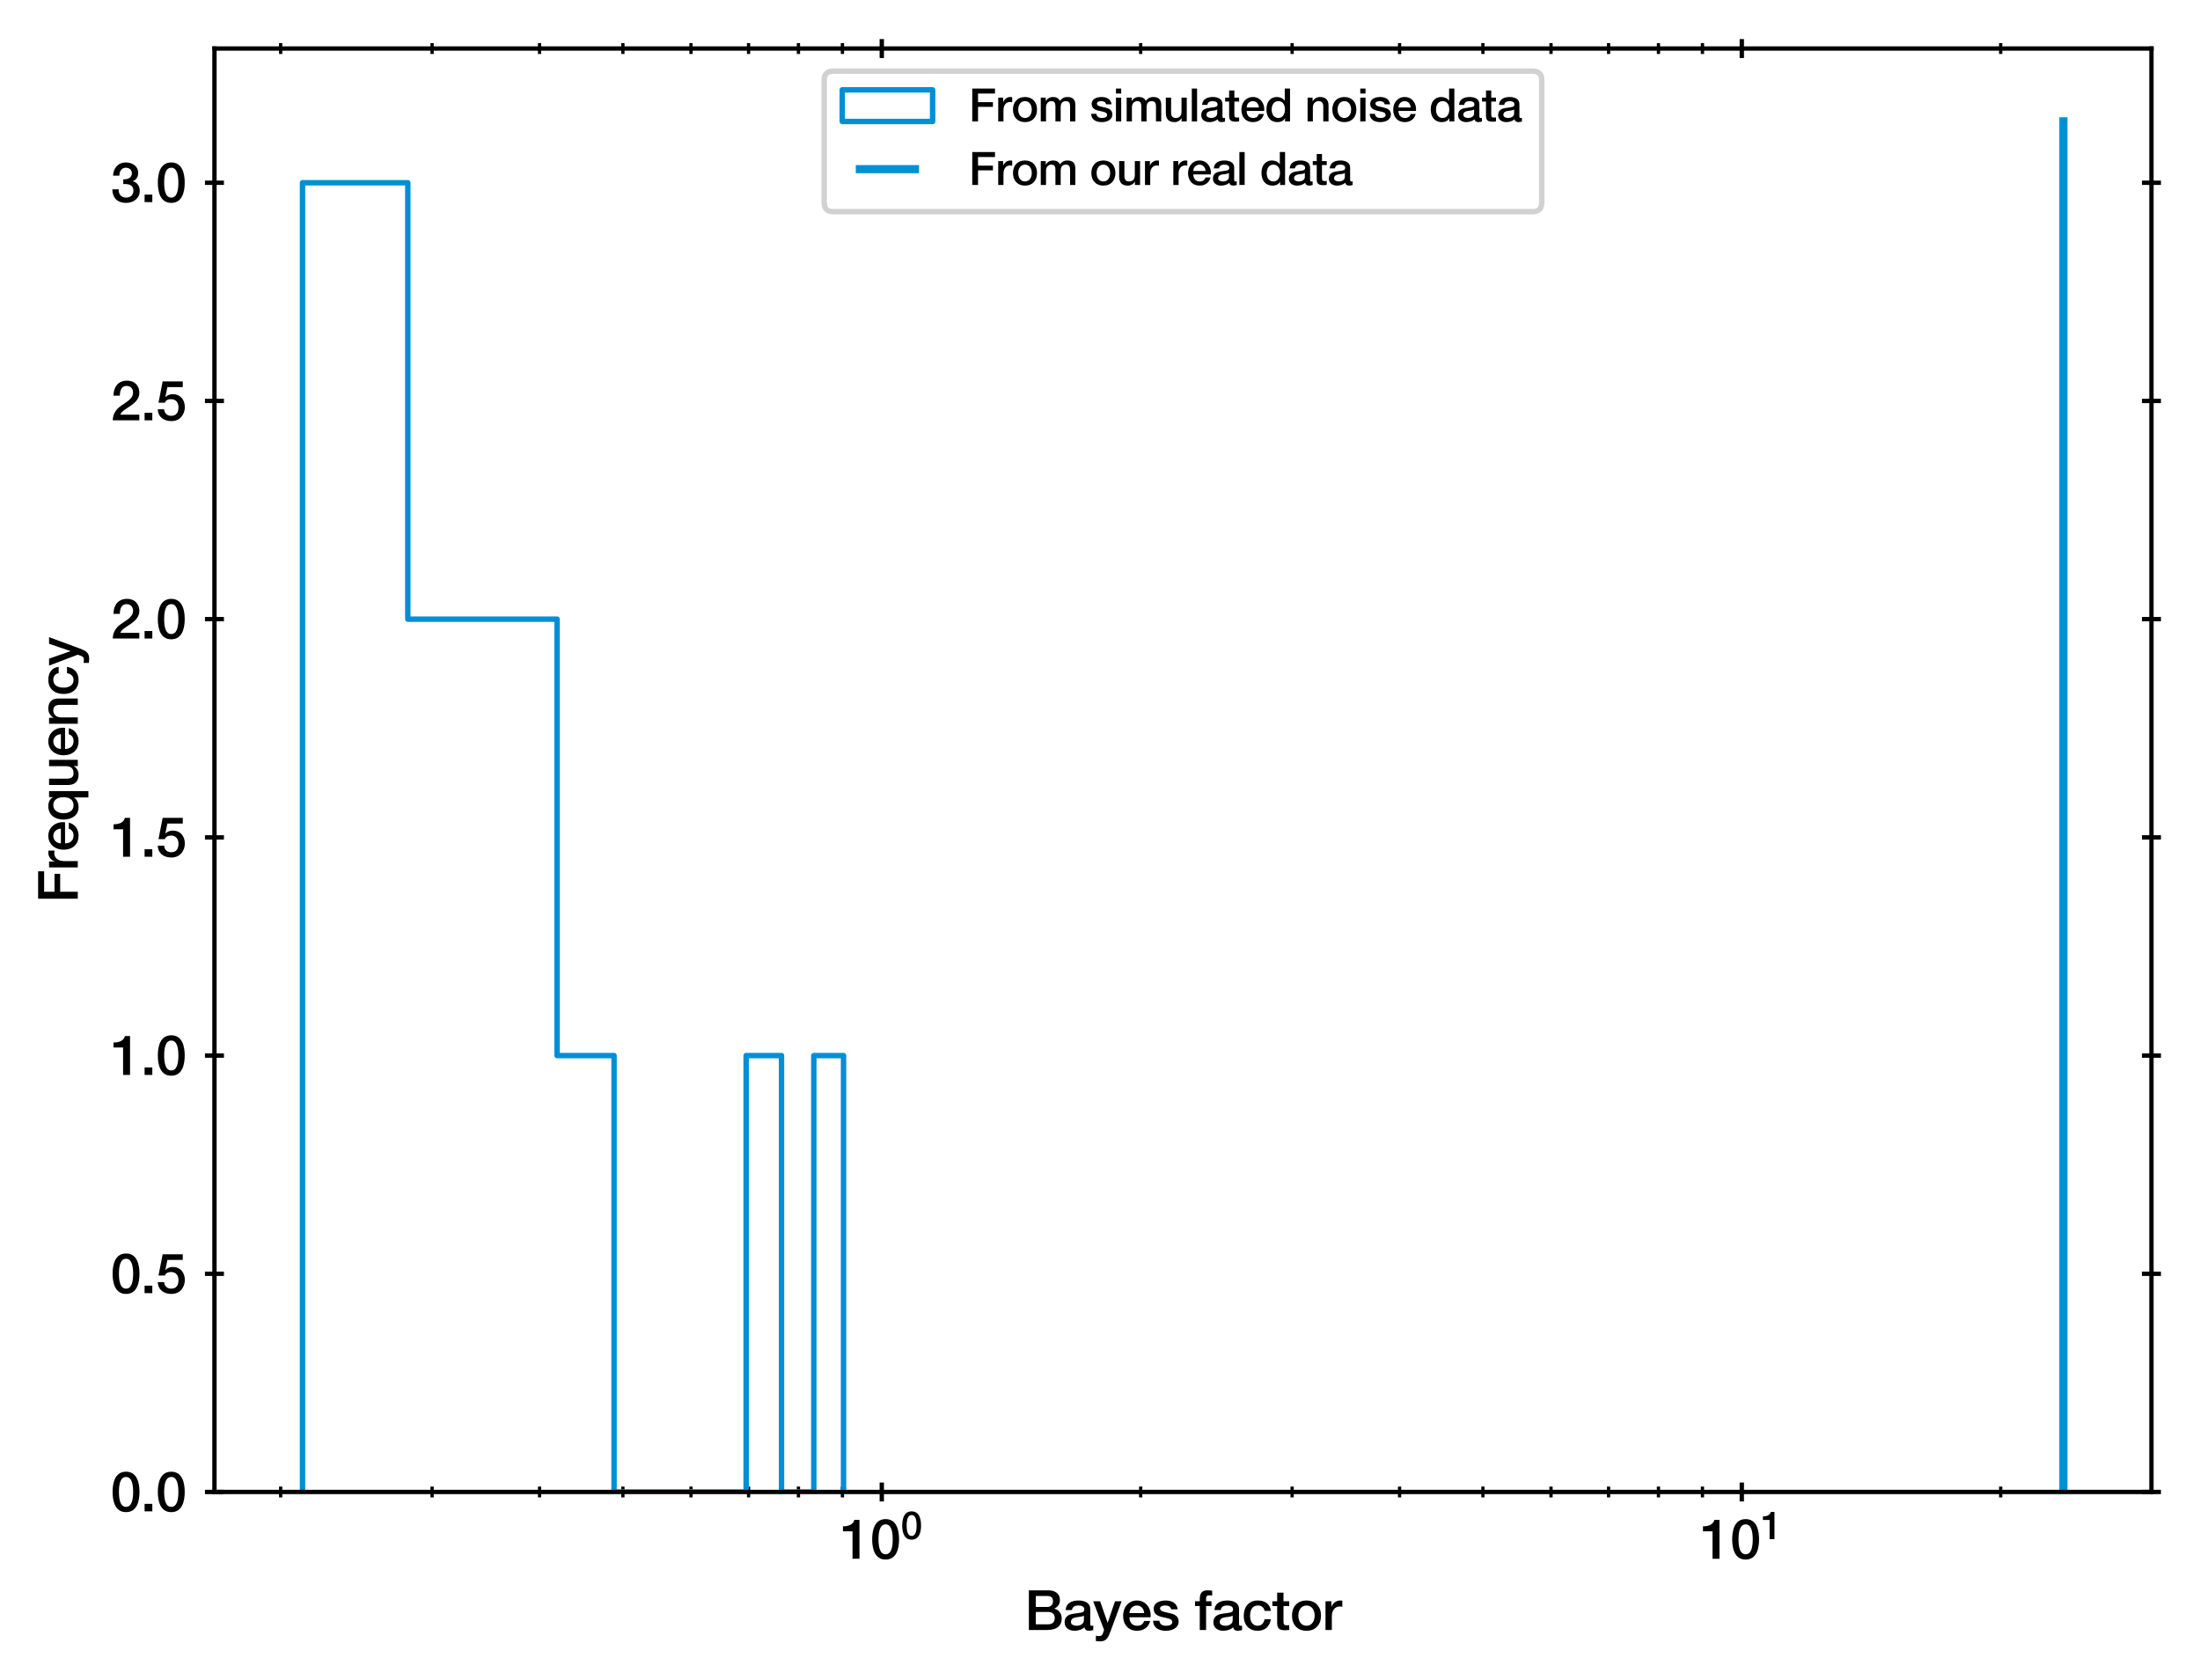 <?xml version="1.0" encoding="utf-8" standalone="no"?>
<!DOCTYPE svg PUBLIC "-//W3C//DTD SVG 1.1//EN"
  "http://www.w3.org/Graphics/SVG/1.1/DTD/svg11.dtd">
<svg height="309.753pt" version="1.1" viewBox="0 0 405.609 309.753" width="405.609pt" xmlns="http://www.w3.org/2000/svg" xmlns:xlink="http://www.w3.org/1999/xlink">
 <defs>
  <style type="text/css">*{stroke-linecap:butt;stroke-linejoin:round;}</style>
 </defs>
 <g id="figure_1">
  <g id="patch_1">
   <path d="M 0 309.753 
L 405.609 309.753 
L 405.609 0 
L 0 0 
z
" style="fill:#ffffff;"/>
  </g>
  <g id="axes_1">
   <g id="patch_2">
    <path d="M 39.539 275.062 
L 396.659 275.062 
L 396.659 8.95 
L 39.539 8.95 
z
" style="fill:#ffffff;"/>
   </g>
   <g id="matplotlib.axis_1">
    <g id="xtick_1">
     <g id="line2d_1">
      <defs>
       <path d="M 0 1.75 
L 0 -1.75 
" id="m28effd3579" style="stroke:#000000;stroke-width:0.8;"/>
      </defs>
      <g>
       <use style="stroke:#000000;stroke-width:0.8;" x="162.573" xlink:href="#m28effd3579" y="275.062"/>
      </g>
     </g>
     <g id="line2d_2">
      <g>
       <use style="stroke:#000000;stroke-width:0.8;" x="162.573" xlink:href="#m28effd3579" y="8.95"/>
      </g>
     </g>
     <g id="text_1">
      <!-- $\mathdefault{10^{0}}$ -->
      <g transform="translate(154.873 287.453)scale(0.1 -0.1)">
       <defs>
        <path d="M 339 3162 
L 1440 3162 
L 1440 0 
L 2240 0 
L 2240 4480 
L 1645 4480 
C 1536 3942 954 3731 339 3738 
L 339 3162 
z
" id="HelveticaNeue-Medium-31" transform="scale(0.016)"/>
        <path d="M 1779 518 
C 1139 518 960 1306 960 2240 
C 960 3174 1139 3962 1779 3962 
C 2419 3962 2598 3174 2598 2240 
C 2598 1306 2419 518 1779 518 
z
M 1779 4570 
C 493 4570 230 3258 230 2240 
C 230 1222 493 -90 1779 -90 
C 3066 -90 3328 1222 3328 2240 
C 3328 3258 3066 4570 1779 4570 
z
" id="HelveticaNeue-Medium-30" transform="scale(0.016)"/>
       </defs>
       <use transform="translate(0 0.823)" xlink:href="#HelveticaNeue-Medium-31"/>
       <use transform="translate(55.6 0.823)" xlink:href="#HelveticaNeue-Medium-30"/>
       <use transform="translate(112.105 37.016)scale(0.7)" xlink:href="#HelveticaNeue-Medium-30"/>
      </g>
     </g>
    </g>
    <g id="xtick_2">
     <g id="line2d_3">
      <g>
       <use style="stroke:#000000;stroke-width:0.8;" x="321.132" xlink:href="#m28effd3579" y="275.062"/>
      </g>
     </g>
     <g id="line2d_4">
      <g>
       <use style="stroke:#000000;stroke-width:0.8;" x="321.132" xlink:href="#m28effd3579" y="8.95"/>
      </g>
     </g>
     <g id="text_2">
      <!-- $\mathdefault{10^{1}}$ -->
      <g transform="translate(313.432 287.453)scale(0.1 -0.1)">
       <use transform="translate(0 0.808)" xlink:href="#HelveticaNeue-Medium-31"/>
       <use transform="translate(55.6 0.808)" xlink:href="#HelveticaNeue-Medium-30"/>
       <use transform="translate(112.105 37)scale(0.7)" xlink:href="#HelveticaNeue-Medium-31"/>
      </g>
     </g>
    </g>
    <g id="xtick_3">
     <g id="line2d_5">
      <defs>
       <path d="M 0 1 
L 0 -1 
" id="m8f852d4e49" style="stroke:#000000;stroke-width:0.6;"/>
      </defs>
      <g>
       <use style="stroke:#000000;stroke-width:0.6;" x="51.744" xlink:href="#m8f852d4e49" y="275.062"/>
      </g>
     </g>
     <g id="line2d_6">
      <g>
       <use style="stroke:#000000;stroke-width:0.6;" x="51.744" xlink:href="#m8f852d4e49" y="8.95"/>
      </g>
     </g>
    </g>
    <g id="xtick_4">
     <g id="line2d_7">
      <g>
       <use style="stroke:#000000;stroke-width:0.6;" x="79.665" xlink:href="#m8f852d4e49" y="275.062"/>
      </g>
     </g>
     <g id="line2d_8">
      <g>
       <use style="stroke:#000000;stroke-width:0.6;" x="79.665" xlink:href="#m8f852d4e49" y="8.95"/>
      </g>
     </g>
    </g>
    <g id="xtick_5">
     <g id="line2d_9">
      <g>
       <use style="stroke:#000000;stroke-width:0.6;" x="99.476" xlink:href="#m8f852d4e49" y="275.062"/>
      </g>
     </g>
     <g id="line2d_10">
      <g>
       <use style="stroke:#000000;stroke-width:0.6;" x="99.476" xlink:href="#m8f852d4e49" y="8.95"/>
      </g>
     </g>
    </g>
    <g id="xtick_6">
     <g id="line2d_11">
      <g>
       <use style="stroke:#000000;stroke-width:0.6;" x="114.842" xlink:href="#m8f852d4e49" y="275.062"/>
      </g>
     </g>
     <g id="line2d_12">
      <g>
       <use style="stroke:#000000;stroke-width:0.6;" x="114.842" xlink:href="#m8f852d4e49" y="8.95"/>
      </g>
     </g>
    </g>
    <g id="xtick_7">
     <g id="line2d_13">
      <g>
       <use style="stroke:#000000;stroke-width:0.6;" x="127.397" xlink:href="#m8f852d4e49" y="275.062"/>
      </g>
     </g>
     <g id="line2d_14">
      <g>
       <use style="stroke:#000000;stroke-width:0.6;" x="127.397" xlink:href="#m8f852d4e49" y="8.95"/>
      </g>
     </g>
    </g>
    <g id="xtick_8">
     <g id="line2d_15">
      <g>
       <use style="stroke:#000000;stroke-width:0.6;" x="138.012" xlink:href="#m8f852d4e49" y="275.062"/>
      </g>
     </g>
     <g id="line2d_16">
      <g>
       <use style="stroke:#000000;stroke-width:0.6;" x="138.012" xlink:href="#m8f852d4e49" y="8.95"/>
      </g>
     </g>
    </g>
    <g id="xtick_9">
     <g id="line2d_17">
      <g>
       <use style="stroke:#000000;stroke-width:0.6;" x="147.207" xlink:href="#m8f852d4e49" y="275.062"/>
      </g>
     </g>
     <g id="line2d_18">
      <g>
       <use style="stroke:#000000;stroke-width:0.6;" x="147.207" xlink:href="#m8f852d4e49" y="8.95"/>
      </g>
     </g>
    </g>
    <g id="xtick_10">
     <g id="line2d_19">
      <g>
       <use style="stroke:#000000;stroke-width:0.6;" x="155.317" xlink:href="#m8f852d4e49" y="275.062"/>
      </g>
     </g>
     <g id="line2d_20">
      <g>
       <use style="stroke:#000000;stroke-width:0.6;" x="155.317" xlink:href="#m8f852d4e49" y="8.95"/>
      </g>
     </g>
    </g>
    <g id="xtick_11">
     <g id="line2d_21">
      <g>
       <use style="stroke:#000000;stroke-width:0.6;" x="210.304" xlink:href="#m8f852d4e49" y="275.062"/>
      </g>
     </g>
     <g id="line2d_22">
      <g>
       <use style="stroke:#000000;stroke-width:0.6;" x="210.304" xlink:href="#m8f852d4e49" y="8.95"/>
      </g>
     </g>
    </g>
    <g id="xtick_12">
     <g id="line2d_23">
      <g>
       <use style="stroke:#000000;stroke-width:0.6;" x="238.225" xlink:href="#m8f852d4e49" y="275.062"/>
      </g>
     </g>
     <g id="line2d_24">
      <g>
       <use style="stroke:#000000;stroke-width:0.6;" x="238.225" xlink:href="#m8f852d4e49" y="8.95"/>
      </g>
     </g>
    </g>
    <g id="xtick_13">
     <g id="line2d_25">
      <g>
       <use style="stroke:#000000;stroke-width:0.6;" x="258.035" xlink:href="#m8f852d4e49" y="275.062"/>
      </g>
     </g>
     <g id="line2d_26">
      <g>
       <use style="stroke:#000000;stroke-width:0.6;" x="258.035" xlink:href="#m8f852d4e49" y="8.95"/>
      </g>
     </g>
    </g>
    <g id="xtick_14">
     <g id="line2d_27">
      <g>
       <use style="stroke:#000000;stroke-width:0.6;" x="273.401" xlink:href="#m8f852d4e49" y="275.062"/>
      </g>
     </g>
     <g id="line2d_28">
      <g>
       <use style="stroke:#000000;stroke-width:0.6;" x="273.401" xlink:href="#m8f852d4e49" y="8.95"/>
      </g>
     </g>
    </g>
    <g id="xtick_15">
     <g id="line2d_29">
      <g>
       <use style="stroke:#000000;stroke-width:0.6;" x="285.956" xlink:href="#m8f852d4e49" y="275.062"/>
      </g>
     </g>
     <g id="line2d_30">
      <g>
       <use style="stroke:#000000;stroke-width:0.6;" x="285.956" xlink:href="#m8f852d4e49" y="8.95"/>
      </g>
     </g>
    </g>
    <g id="xtick_16">
     <g id="line2d_31">
      <g>
       <use style="stroke:#000000;stroke-width:0.6;" x="296.571" xlink:href="#m8f852d4e49" y="275.062"/>
      </g>
     </g>
     <g id="line2d_32">
      <g>
       <use style="stroke:#000000;stroke-width:0.6;" x="296.571" xlink:href="#m8f852d4e49" y="8.95"/>
      </g>
     </g>
    </g>
    <g id="xtick_17">
     <g id="line2d_33">
      <g>
       <use style="stroke:#000000;stroke-width:0.6;" x="305.766" xlink:href="#m8f852d4e49" y="275.062"/>
      </g>
     </g>
     <g id="line2d_34">
      <g>
       <use style="stroke:#000000;stroke-width:0.6;" x="305.766" xlink:href="#m8f852d4e49" y="8.95"/>
      </g>
     </g>
    </g>
    <g id="xtick_18">
     <g id="line2d_35">
      <g>
       <use style="stroke:#000000;stroke-width:0.6;" x="313.877" xlink:href="#m8f852d4e49" y="275.062"/>
      </g>
     </g>
     <g id="line2d_36">
      <g>
       <use style="stroke:#000000;stroke-width:0.6;" x="313.877" xlink:href="#m8f852d4e49" y="8.95"/>
      </g>
     </g>
    </g>
    <g id="xtick_19">
     <g id="line2d_37">
      <g>
       <use style="stroke:#000000;stroke-width:0.6;" x="368.863" xlink:href="#m8f852d4e49" y="275.062"/>
      </g>
     </g>
     <g id="line2d_38">
      <g>
       <use style="stroke:#000000;stroke-width:0.6;" x="368.863" xlink:href="#m8f852d4e49" y="8.95"/>
      </g>
     </g>
    </g>
    <g id="text_3">
     <!-- Bayes factor -->
     <g transform="translate(188.915 300.503)scale(0.1 -0.1)">
      <defs>
       <path d="M 1286 2080 
L 2701 2080 
C 3187 2080 3469 1824 3469 1376 
C 3469 915 3187 653 2701 653 
L 1286 653 
L 1286 2080 
z
M 486 0 
L 2586 0 
C 3770 0 4269 557 4269 1274 
C 4269 1894 3968 2330 3411 2451 
L 3411 2464 
C 3827 2643 4064 2976 4064 3437 
C 4064 4198 3526 4570 2707 4570 
L 486 4570 
L 486 0 
z
M 1286 3917 
L 2592 3917 
C 3027 3917 3264 3750 3264 3290 
C 3264 2880 2976 2656 2592 2656 
L 1286 2656 
L 1286 3917 
z
" id="HelveticaNeue-Medium-42" transform="scale(0.016)"/>
       <path d="M 2426 1114 
C 2426 653 1926 486 1606 486 
C 1350 486 934 582 934 909 
C 934 1293 1216 1408 1530 1459 
C 1850 1517 2202 1510 2426 1658 
L 2426 1114 
z
M 3155 2438 
C 3155 3136 2477 3398 1830 3398 
C 1101 3398 378 3149 326 2298 
L 1056 2298 
C 1088 2656 1376 2822 1786 2822 
C 2080 2822 2470 2752 2470 2374 
C 2470 1946 2003 2003 1478 1907 
C 864 1837 205 1702 205 877 
C 205 230 742 -90 1338 -90 
C 1728 -90 2195 32 2483 314 
C 2541 13 2752 -90 3046 -90 
C 3168 -90 3398 -45 3507 -6 
L 3507 499 
C 3430 486 3373 486 3328 486 
C 3194 486 3155 557 3155 736 
L 3155 2438 
z
" id="HelveticaNeue-Medium-61" transform="scale(0.016)"/>
       <path d="M 1274 13 
L 1190 -243 
C 1101 -525 1018 -704 678 -704 
C 563 -704 448 -678 333 -659 
L 333 -1274 
C 499 -1299 666 -1312 838 -1312 
C 1600 -1312 1773 -774 2010 -179 
L 3296 3309 
L 2534 3309 
L 1696 838 
L 1683 838 
L 819 3309 
L 19 3309 
L 1274 13 
z
" id="HelveticaNeue-Medium-79" transform="scale(0.016)"/>
       <path d="M 3386 1466 
C 3507 2458 2867 3398 1824 3398 
C 838 3398 224 2592 224 1651 
C 224 634 806 -90 1843 -90 
C 2566 -90 3181 314 3341 1037 
L 2650 1037 
C 2522 672 2266 486 1843 486 
C 1235 486 954 947 954 1466 
L 3386 1466 
z
M 954 1946 
C 973 2438 1318 2822 1824 2822 
C 2317 2822 2630 2406 2656 1946 
L 954 1946 
z
" id="HelveticaNeue-Medium-65" transform="scale(0.016)"/>
       <path d="M 205 1062 
C 218 282 838 -90 1670 -90 
C 2355 -90 3149 198 3149 986 
C 3149 1638 2611 1830 2080 1952 
C 1542 2074 1005 2125 1005 2483 
C 1005 2771 1395 2822 1606 2822 
C 1926 2822 2214 2726 2278 2381 
L 3040 2381 
C 2950 3117 2336 3398 1658 3398 
C 1056 3398 275 3174 275 2451 
C 275 1779 800 1587 1338 1472 
C 1869 1350 2400 1306 2419 922 
C 2438 544 1958 486 1683 486 
C 1293 486 973 640 934 1062 
L 205 1062 
z
" id="HelveticaNeue-Medium-73" transform="scale(0.016)"/>
       <path id="HelveticaNeue-Medium-20" transform="scale(0.016)"/>
       <path d="M 58 2765 
L 602 2765 
L 602 0 
L 1331 0 
L 1331 2765 
L 1952 2765 
L 1952 3309 
L 1331 3309 
L 1331 3648 
C 1331 3923 1491 3994 1690 3994 
C 1837 3994 1933 3981 2029 3955 
L 2029 4525 
C 1914 4557 1747 4570 1517 4570 
C 1043 4570 602 4429 602 3584 
L 602 3309 
L 58 3309 
L 58 2765 
z
" id="HelveticaNeue-Medium-66" transform="scale(0.016)"/>
       <path d="M 3347 2202 
C 3277 3014 2624 3398 1856 3398 
C 768 3398 224 2618 224 1619 
C 224 646 794 -90 1830 -90 
C 2682 -90 3213 384 3347 1242 
L 2618 1242 
C 2547 768 2253 486 1830 486 
C 1197 486 954 1069 954 1619 
C 954 2624 1485 2822 1862 2822 
C 2266 2822 2560 2605 2618 2202 
L 3347 2202 
z
" id="HelveticaNeue-Medium-63" transform="scale(0.016)"/>
       <path d="M 51 2765 
L 602 2765 
L 602 813 
C 614 262 755 -32 1517 -32 
C 1677 -32 1830 -6 1990 6 
L 1990 570 
C 1888 544 1786 544 1683 544 
C 1357 544 1331 698 1331 998 
L 1331 2765 
L 1990 2765 
L 1990 3309 
L 1331 3309 
L 1331 4301 
L 602 4301 
L 602 3309 
L 51 3309 
L 51 2765 
z
" id="HelveticaNeue-Medium-74" transform="scale(0.016)"/>
       <path d="M 1901 486 
C 1248 486 960 1082 960 1658 
C 960 2227 1248 2822 1901 2822 
C 2554 2822 2842 2227 2842 1658 
C 2842 1082 2554 486 1901 486 
z
M 1901 -90 
C 2963 -90 3571 640 3571 1658 
C 3571 2669 2963 3398 1901 3398 
C 838 3398 230 2669 230 1658 
C 230 640 838 -90 1901 -90 
z
" id="HelveticaNeue-Medium-6f" transform="scale(0.016)"/>
       <path d="M 384 0 
L 1114 0 
L 1114 1574 
C 1114 2304 1510 2707 2010 2707 
C 2112 2707 2221 2688 2323 2675 
L 2323 3379 
C 2259 3386 2214 3398 2048 3398 
C 1600 3398 1165 3021 1082 2669 
L 1069 2669 
L 1069 3309 
L 384 3309 
L 384 0 
z
" id="HelveticaNeue-Medium-72" transform="scale(0.016)"/>
      </defs>
      <use xlink:href="#HelveticaNeue-Medium-42"/>
      <use x="70.4" xlink:href="#HelveticaNeue-Medium-61"/>
      <use x="126" xlink:href="#HelveticaNeue-Medium-79"/>
      <use x="177.9" xlink:href="#HelveticaNeue-Medium-65"/>
      <use x="233.5" xlink:href="#HelveticaNeue-Medium-73"/>
      <use x="285.4" xlink:href="#HelveticaNeue-Medium-20"/>
      <use x="313.2" xlink:href="#HelveticaNeue-Medium-66"/>
      <use x="344.7" xlink:href="#HelveticaNeue-Medium-61"/>
      <use x="400.3" xlink:href="#HelveticaNeue-Medium-63"/>
      <use x="455.9" xlink:href="#HelveticaNeue-Medium-74"/>
      <use x="489.2" xlink:href="#HelveticaNeue-Medium-6f"/>
      <use x="548.5" xlink:href="#HelveticaNeue-Medium-72"/>
     </g>
    </g>
   </g>
   <g id="matplotlib.axis_2">
    <g id="ytick_1">
     <g id="line2d_39">
      <defs>
       <path d="M 1.75 0 
L -1.75 -0 
" id="m442c0bb2ce" style="stroke:#000000;stroke-width:0.8;"/>
      </defs>
      <g>
       <use style="stroke:#000000;stroke-width:0.8;" x="39.539" xlink:href="#m442c0bb2ce" y="275.062"/>
      </g>
     </g>
     <g id="line2d_40">
      <g>
       <use style="stroke:#000000;stroke-width:0.8;" x="396.659" xlink:href="#m442c0bb2ce" y="275.062"/>
      </g>
     </g>
     <g id="text_4">
      <!-- 0.0 -->
      <g transform="translate(20.391 278.632)scale(0.1 -0.1)">
       <defs>
        <path d="M 442 0 
L 1331 0 
L 1331 864 
L 442 864 
L 442 0 
z
" id="HelveticaNeue-Medium-2e" transform="scale(0.016)"/>
       </defs>
       <use xlink:href="#HelveticaNeue-Medium-30"/>
       <use x="55.6" xlink:href="#HelveticaNeue-Medium-2e"/>
       <use x="83.4" xlink:href="#HelveticaNeue-Medium-30"/>
      </g>
     </g>
    </g>
    <g id="ytick_2">
     <g id="line2d_41">
      <g>
       <use style="stroke:#000000;stroke-width:0.8;" x="39.539" xlink:href="#m442c0bb2ce" y="234.833"/>
      </g>
     </g>
     <g id="line2d_42">
      <g>
       <use style="stroke:#000000;stroke-width:0.8;" x="396.659" xlink:href="#m442c0bb2ce" y="234.833"/>
      </g>
     </g>
     <g id="text_5">
      <!-- 0.5 -->
      <g transform="translate(20.391 238.404)scale(0.1 -0.1)">
       <defs>
        <path d="M 307 2029 
L 1037 2029 
C 1152 2342 1453 2438 1760 2438 
C 2349 2438 2611 1997 2611 1504 
C 2611 960 2400 518 1779 518 
C 1306 518 998 794 954 1274 
L 224 1274 
C 256 378 928 -90 1792 -90 
C 2893 -90 3341 800 3341 1517 
C 3341 2374 2829 3014 1939 3014 
C 1638 3014 1312 2893 1114 2675 
L 1101 2688 
L 1331 3827 
L 3104 3827 
L 3104 4480 
L 787 4480 
L 307 2029 
z
" id="HelveticaNeue-Medium-35" transform="scale(0.016)"/>
       </defs>
       <use xlink:href="#HelveticaNeue-Medium-30"/>
       <use x="55.6" xlink:href="#HelveticaNeue-Medium-2e"/>
       <use x="83.4" xlink:href="#HelveticaNeue-Medium-35"/>
      </g>
     </g>
    </g>
    <g id="ytick_3">
     <g id="line2d_43">
      <g>
       <use style="stroke:#000000;stroke-width:0.8;" x="39.539" xlink:href="#m442c0bb2ce" y="194.605"/>
      </g>
     </g>
     <g id="line2d_44">
      <g>
       <use style="stroke:#000000;stroke-width:0.8;" x="396.659" xlink:href="#m442c0bb2ce" y="194.605"/>
      </g>
     </g>
     <g id="text_6">
      <!-- 1.0 -->
      <g transform="translate(20.391 198.175)scale(0.1 -0.1)">
       <use xlink:href="#HelveticaNeue-Medium-31"/>
       <use x="55.6" xlink:href="#HelveticaNeue-Medium-2e"/>
       <use x="83.4" xlink:href="#HelveticaNeue-Medium-30"/>
      </g>
     </g>
    </g>
    <g id="ytick_4">
     <g id="line2d_45">
      <g>
       <use style="stroke:#000000;stroke-width:0.8;" x="39.539" xlink:href="#m442c0bb2ce" y="154.376"/>
      </g>
     </g>
     <g id="line2d_46">
      <g>
       <use style="stroke:#000000;stroke-width:0.8;" x="396.659" xlink:href="#m442c0bb2ce" y="154.376"/>
      </g>
     </g>
     <g id="text_7">
      <!-- 1.5 -->
      <g transform="translate(20.391 157.947)scale(0.1 -0.1)">
       <use xlink:href="#HelveticaNeue-Medium-31"/>
       <use x="55.6" xlink:href="#HelveticaNeue-Medium-2e"/>
       <use x="83.4" xlink:href="#HelveticaNeue-Medium-35"/>
      </g>
     </g>
    </g>
    <g id="ytick_5">
     <g id="line2d_47">
      <g>
       <use style="stroke:#000000;stroke-width:0.8;" x="39.539" xlink:href="#m442c0bb2ce" y="114.148"/>
      </g>
     </g>
     <g id="line2d_48">
      <g>
       <use style="stroke:#000000;stroke-width:0.8;" x="396.659" xlink:href="#m442c0bb2ce" y="114.148"/>
      </g>
     </g>
     <g id="text_8">
      <!-- 2.0 -->
      <g transform="translate(20.391 117.718)scale(0.1 -0.1)">
       <defs>
        <path d="M 3309 653 
L 1126 653 
C 1254 1050 1798 1325 2317 1683 
C 2829 2042 3315 2483 3315 3194 
C 3315 3770 2970 4570 1875 4570 
C 877 4570 333 3834 333 2842 
L 1062 2842 
C 1082 3469 1254 3962 1830 3962 
C 2458 3962 2592 3488 2586 3168 
C 2573 2470 1818 2118 1235 1696 
C 634 1293 256 736 250 0 
L 3309 0 
L 3309 653 
z
" id="HelveticaNeue-Medium-32" transform="scale(0.016)"/>
       </defs>
       <use xlink:href="#HelveticaNeue-Medium-32"/>
       <use x="55.6" xlink:href="#HelveticaNeue-Medium-2e"/>
       <use x="83.4" xlink:href="#HelveticaNeue-Medium-30"/>
      </g>
     </g>
    </g>
    <g id="ytick_6">
     <g id="line2d_49">
      <g>
       <use style="stroke:#000000;stroke-width:0.8;" x="39.539" xlink:href="#m442c0bb2ce" y="73.919"/>
      </g>
     </g>
     <g id="line2d_50">
      <g>
       <use style="stroke:#000000;stroke-width:0.8;" x="396.659" xlink:href="#m442c0bb2ce" y="73.919"/>
      </g>
     </g>
     <g id="text_9">
      <!-- 2.5 -->
      <g transform="translate(20.391 77.489)scale(0.1 -0.1)">
       <use xlink:href="#HelveticaNeue-Medium-32"/>
       <use x="55.6" xlink:href="#HelveticaNeue-Medium-2e"/>
       <use x="83.4" xlink:href="#HelveticaNeue-Medium-35"/>
      </g>
     </g>
    </g>
    <g id="ytick_7">
     <g id="line2d_51">
      <g>
       <use style="stroke:#000000;stroke-width:0.8;" x="39.539" xlink:href="#m442c0bb2ce" y="33.691"/>
      </g>
     </g>
     <g id="line2d_52">
      <g>
       <use style="stroke:#000000;stroke-width:0.8;" x="396.659" xlink:href="#m442c0bb2ce" y="33.691"/>
      </g>
     </g>
     <g id="text_10">
      <!-- 3.0 -->
      <g transform="translate(20.391 37.261)scale(0.1 -0.1)">
       <defs>
        <path d="M 1459 2080 
C 2035 2106 2630 2016 2630 1318 
C 2630 806 2259 518 1773 518 
C 1203 518 909 928 928 1472 
L 198 1472 
C 218 538 736 -90 1773 -90 
C 2630 -90 3360 435 3360 1280 
C 3360 1856 3053 2298 2547 2400 
L 2547 2413 
C 2976 2566 3181 2925 3181 3373 
C 3181 4166 2464 4570 1766 4570 
C 864 4570 320 3917 282 3046 
L 1011 3046 
C 998 3507 1248 3962 1754 3962 
C 2157 3962 2451 3706 2451 3328 
C 2451 2778 1946 2605 1459 2624 
L 1459 2080 
z
" id="HelveticaNeue-Medium-33" transform="scale(0.016)"/>
       </defs>
       <use xlink:href="#HelveticaNeue-Medium-33"/>
       <use x="55.6" xlink:href="#HelveticaNeue-Medium-2e"/>
       <use x="83.4" xlink:href="#HelveticaNeue-Medium-30"/>
      </g>
     </g>
    </g>
    <g id="text_11">
     <!-- Frequency -->
     <g transform="translate(14.341 166.461)rotate(-90)scale(0.1 -0.1)">
      <defs>
       <path d="M 486 0 
L 1286 0 
L 1286 2029 
L 3354 2029 
L 3354 2682 
L 1286 2682 
L 1286 3878 
L 3642 3878 
L 3642 4570 
L 486 4570 
L 486 0 
z
" id="HelveticaNeue-Medium-46" transform="scale(0.016)"/>
       <path d="M 954 1651 
C 954 2253 1267 2822 1869 2822 
C 2477 2822 2797 2368 2797 1651 
C 2797 960 2502 486 1869 486 
C 1203 486 954 1075 954 1651 
z
M 3501 3309 
L 2810 3309 
L 2810 2861 
L 2797 2861 
C 2592 3238 2195 3398 1773 3398 
C 730 3398 224 2605 224 1638 
C 224 749 672 -90 1651 -90 
C 2074 -90 2528 64 2758 429 
L 2771 429 
L 2771 -1222 
L 3501 -1222 
L 3501 3309 
z
" id="HelveticaNeue-Medium-71" transform="scale(0.016)"/>
       <path d="M 3290 3309 
L 2560 3309 
L 2560 1389 
C 2560 877 2355 486 1747 486 
C 1350 486 1114 698 1114 1280 
L 1114 3309 
L 384 3309 
L 384 1210 
C 384 346 755 -90 1619 -90 
C 1984 -90 2381 128 2560 461 
L 2573 461 
L 2573 0 
L 3290 0 
L 3290 3309 
z
" id="HelveticaNeue-Medium-75" transform="scale(0.016)"/>
       <path d="M 384 0 
L 1114 0 
L 1114 1952 
C 1114 2438 1427 2822 1914 2822 
C 2342 2822 2547 2598 2560 2080 
L 2560 0 
L 3290 0 
L 3290 2272 
C 3290 3014 2835 3398 2118 3398 
C 1683 3398 1306 3174 1088 2810 
L 1075 2822 
L 1075 3309 
L 384 3309 
L 384 0 
z
" id="HelveticaNeue-Medium-6e" transform="scale(0.016)"/>
      </defs>
      <use xlink:href="#HelveticaNeue-Medium-46"/>
      <use x="59.3" xlink:href="#HelveticaNeue-Medium-72"/>
      <use x="94.5" xlink:href="#HelveticaNeue-Medium-65"/>
      <use x="150.1" xlink:href="#HelveticaNeue-Medium-71"/>
      <use x="211.2" xlink:href="#HelveticaNeue-Medium-75"/>
      <use x="268.6" xlink:href="#HelveticaNeue-Medium-65"/>
      <use x="324.2" xlink:href="#HelveticaNeue-Medium-6e"/>
      <use x="381.6" xlink:href="#HelveticaNeue-Medium-63"/>
      <use x="437.2" xlink:href="#HelveticaNeue-Medium-79"/>
     </g>
    </g>
   </g>
   <g id="LineCollection_1">
    <path clip-path="url(#p47b04697d4)" d="M 380.426 275.062 
L 380.426 21.622 
" style="fill:none;stroke:#008fd5;stroke-width:1.5;"/>
   </g>
   <g id="patch_3">
    <path clip-path="url(#p47b04697d4)" d="M 55.772 275.062 
L 55.772 33.691 
L 75.186 33.691 
L 75.186 114.148 
L 90.314 114.148 
L 90.314 114.148 
L 102.709 114.148 
L 102.709 194.605 
L 113.21 194.605 
L 113.21 275.062 
L 122.319 275.062 
L 122.319 275.062 
L 130.363 275.062 
L 130.363 275.062 
L 137.565 275.062 
L 137.565 194.605 
L 144.085 194.605 
L 144.085 275.062 
L 150.04 275.062 
L 150.04 194.605 
L 155.521 194.605 
L 155.521 275.062 
" style="fill:none;stroke:#008fd5;stroke-linejoin:miter;"/>
   </g>
   <g id="patch_4">
    <path d="M 39.539 275.062 
L 39.539 8.95 
" style="fill:none;stroke:#000000;stroke-linecap:square;stroke-linejoin:miter;stroke-width:0.8;"/>
   </g>
   <g id="patch_5">
    <path d="M 396.659 275.062 
L 396.659 8.95 
" style="fill:none;stroke:#000000;stroke-linecap:square;stroke-linejoin:miter;stroke-width:0.8;"/>
   </g>
   <g id="patch_6">
    <path d="M 39.539 275.062 
L 396.659 275.062 
" style="fill:none;stroke:#000000;stroke-linecap:square;stroke-linejoin:miter;stroke-width:0.8;"/>
   </g>
   <g id="patch_7">
    <path d="M 39.539 8.95 
L 396.659 8.95 
" style="fill:none;stroke:#000000;stroke-linecap:square;stroke-linejoin:miter;stroke-width:0.8;"/>
   </g>
   <g id="legend_1">
    <g id="patch_8">
     <path d="M 153.619 39.021 
L 282.579 39.021 
Q 284.245 39.021 284.245 37.355 
L 284.245 14.781 
Q 284.245 13.115 282.579 13.115 
L 153.619 13.115 
Q 151.953 13.115 151.953 14.781 
L 151.953 37.355 
Q 151.953 39.021 153.619 39.021 
z
" style="fill:#ffffff;opacity:0.9;stroke:#cccccc;stroke-linejoin:miter;"/>
    </g>
    <g id="patch_9">
     <path d="M 155.285 22.395 
L 171.945 22.395 
L 171.945 16.564 
L 155.285 16.564 
z
" style="fill:none;stroke:#008fd5;stroke-linejoin:miter;"/>
    </g>
    <g id="text_12">
     <!-- From simulated noise data -->
     <g transform="translate(178.609 22.395)scale(0.083 -0.083)">
      <defs>
       <path d="M 384 0 
L 1114 0 
L 1114 1965 
C 1114 2515 1459 2822 1837 2822 
C 2278 2822 2419 2579 2419 2125 
L 2419 0 
L 3149 0 
L 3149 1939 
C 3149 2496 3360 2822 3853 2822 
C 4422 2822 4454 2458 4454 1933 
L 4454 0 
L 5184 0 
L 5184 2285 
C 5184 3091 4774 3398 4077 3398 
C 3597 3398 3283 3187 3040 2848 
C 2893 3226 2515 3398 2112 3398 
C 1587 3398 1312 3174 1094 2848 
L 1075 2848 
L 1075 3309 
L 384 3309 
L 384 0 
z
" id="HelveticaNeue-Medium-6d" transform="scale(0.016)"/>
       <path d="M 403 0 
L 1133 0 
L 1133 3309 
L 403 3309 
L 403 0 
z
M 403 3878 
L 1133 3878 
L 1133 4570 
L 403 4570 
L 403 3878 
z
" id="HelveticaNeue-Medium-69" transform="scale(0.016)"/>
       <path d="M 403 0 
L 1133 0 
L 1133 4570 
L 403 4570 
L 403 0 
z
" id="HelveticaNeue-Medium-6c" transform="scale(0.016)"/>
       <path d="M 954 1619 
C 954 2214 1197 2822 1882 2822 
C 2445 2822 2797 2387 2797 1658 
C 2797 1082 2522 486 1869 486 
C 1235 486 954 1050 954 1619 
z
M 3501 4570 
L 2771 4570 
L 2771 2880 
L 2758 2880 
C 2534 3245 2074 3398 1658 3398 
C 934 3398 224 2874 224 1677 
C 224 685 730 -90 1773 -90 
C 2189 -90 2605 70 2797 448 
L 2810 448 
L 2810 0 
L 3501 0 
L 3501 4570 
z
" id="HelveticaNeue-Medium-64" transform="scale(0.016)"/>
      </defs>
      <use xlink:href="#HelveticaNeue-Medium-46"/>
      <use x="59.3" xlink:href="#HelveticaNeue-Medium-72"/>
      <use x="94.5" xlink:href="#HelveticaNeue-Medium-6f"/>
      <use x="153.8" xlink:href="#HelveticaNeue-Medium-6d"/>
      <use x="240.8" xlink:href="#HelveticaNeue-Medium-20"/>
      <use x="268.6" xlink:href="#HelveticaNeue-Medium-73"/>
      <use x="320.5" xlink:href="#HelveticaNeue-Medium-69"/>
      <use x="344.6" xlink:href="#HelveticaNeue-Medium-6d"/>
      <use x="431.6" xlink:href="#HelveticaNeue-Medium-75"/>
      <use x="489" xlink:href="#HelveticaNeue-Medium-6c"/>
      <use x="513.1" xlink:href="#HelveticaNeue-Medium-61"/>
      <use x="568.7" xlink:href="#HelveticaNeue-Medium-74"/>
      <use x="602" xlink:href="#HelveticaNeue-Medium-65"/>
      <use x="657.6" xlink:href="#HelveticaNeue-Medium-64"/>
      <use x="718.7" xlink:href="#HelveticaNeue-Medium-20"/>
      <use x="746.5" xlink:href="#HelveticaNeue-Medium-6e"/>
      <use x="803.9" xlink:href="#HelveticaNeue-Medium-6f"/>
      <use x="863.2" xlink:href="#HelveticaNeue-Medium-69"/>
      <use x="887.3" xlink:href="#HelveticaNeue-Medium-73"/>
      <use x="939.2" xlink:href="#HelveticaNeue-Medium-65"/>
      <use x="994.8" xlink:href="#HelveticaNeue-Medium-20"/>
      <use x="1022.6" xlink:href="#HelveticaNeue-Medium-64"/>
      <use x="1083.7" xlink:href="#HelveticaNeue-Medium-61"/>
      <use x="1139.3" xlink:href="#HelveticaNeue-Medium-74"/>
      <use x="1172.6" xlink:href="#HelveticaNeue-Medium-61"/>
     </g>
    </g>
    <g id="line2d_53">
     <path d="M 157.784 31.183 
L 163.615 31.183 
L 169.446 31.183 
" style="fill:none;stroke:#008fd5;stroke-width:1.5;"/>
    </g>
    <g id="text_13">
     <!-- From our real data -->
     <g transform="translate(178.609 34.099)scale(0.083 -0.083)">
      <use xlink:href="#HelveticaNeue-Medium-46"/>
      <use x="59.3" xlink:href="#HelveticaNeue-Medium-72"/>
      <use x="94.5" xlink:href="#HelveticaNeue-Medium-6f"/>
      <use x="153.8" xlink:href="#HelveticaNeue-Medium-6d"/>
      <use x="240.8" xlink:href="#HelveticaNeue-Medium-20"/>
      <use x="268.6" xlink:href="#HelveticaNeue-Medium-6f"/>
      <use x="327.9" xlink:href="#HelveticaNeue-Medium-75"/>
      <use x="385.3" xlink:href="#HelveticaNeue-Medium-72"/>
      <use x="420.5" xlink:href="#HelveticaNeue-Medium-20"/>
      <use x="448.3" xlink:href="#HelveticaNeue-Medium-72"/>
      <use x="483.5" xlink:href="#HelveticaNeue-Medium-65"/>
      <use x="539.1" xlink:href="#HelveticaNeue-Medium-61"/>
      <use x="594.7" xlink:href="#HelveticaNeue-Medium-6c"/>
      <use x="618.8" xlink:href="#HelveticaNeue-Medium-20"/>
      <use x="646.6" xlink:href="#HelveticaNeue-Medium-64"/>
      <use x="707.7" xlink:href="#HelveticaNeue-Medium-61"/>
      <use x="763.3" xlink:href="#HelveticaNeue-Medium-74"/>
      <use x="796.6" xlink:href="#HelveticaNeue-Medium-61"/>
     </g>
    </g>
   </g>
  </g>
 </g>
 <defs>
  <clipPath id="p47b04697d4">
   <rect height="266.112" width="357.12" x="39.539" y="8.95"/>
  </clipPath>
 </defs>
</svg>
